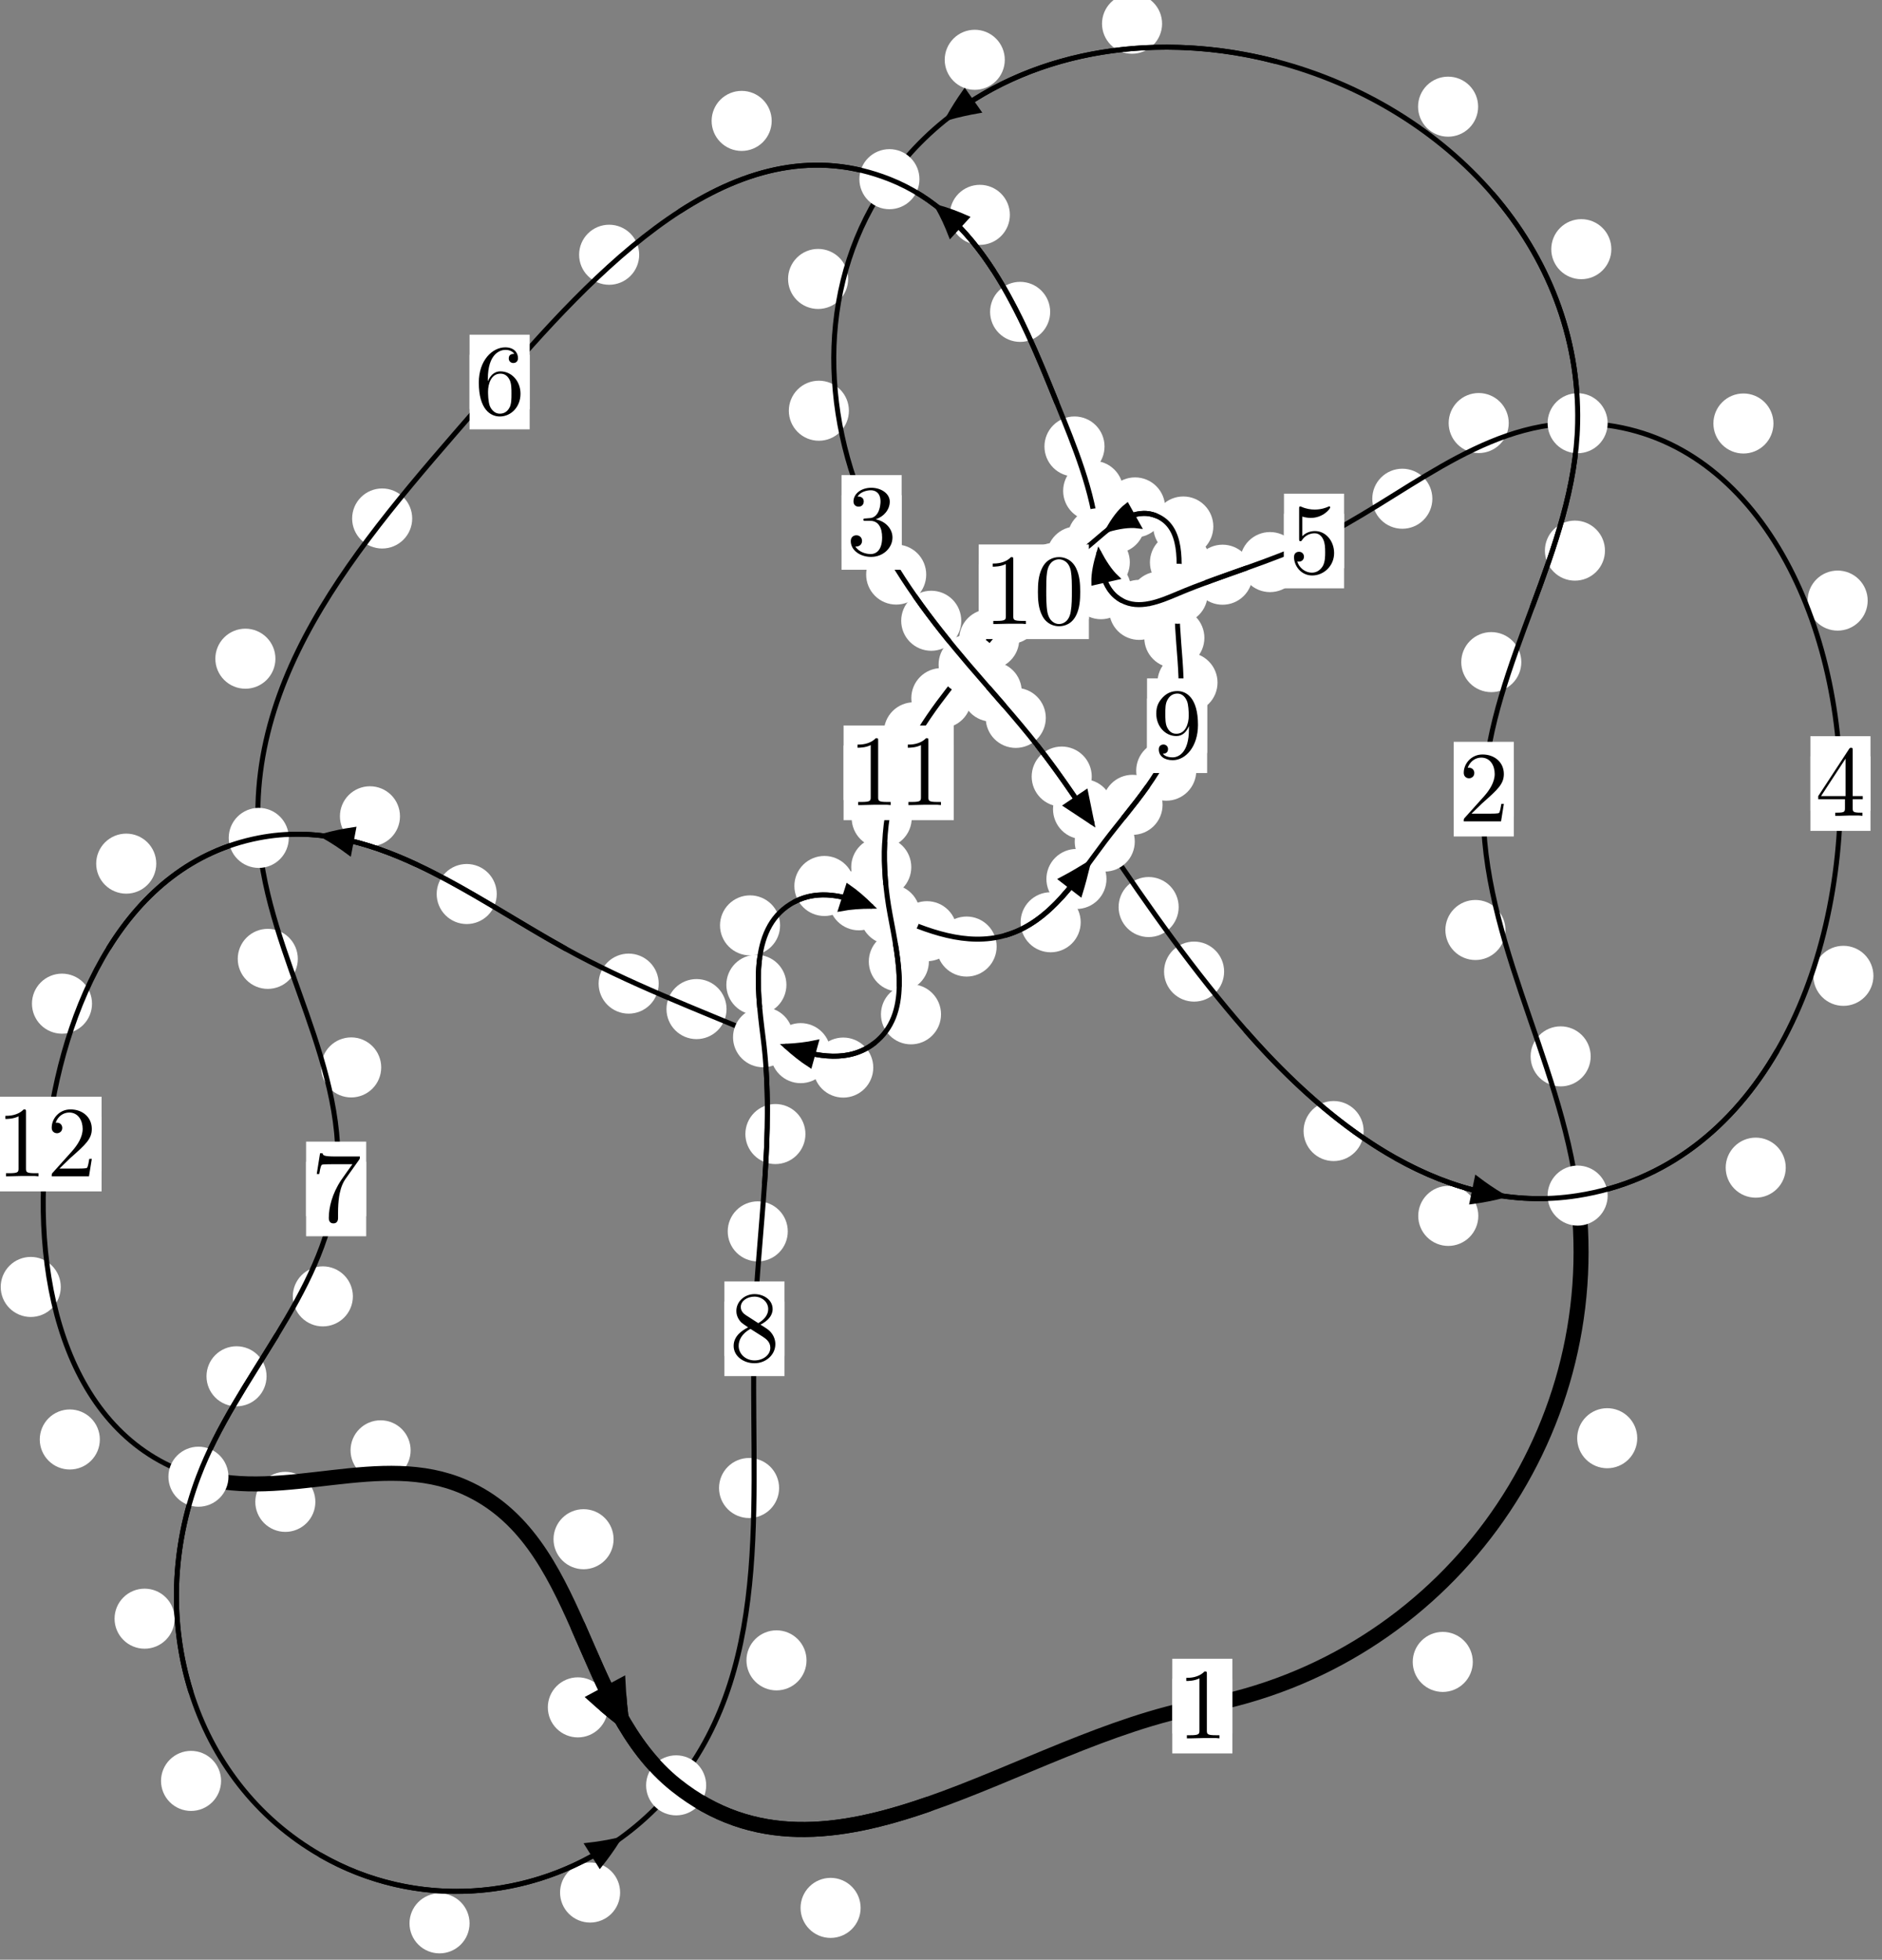 <?xml version="1.0"?>
<!-- Created by MetaPost 1.999 on 2021.07.06:0011 -->
<svg version="1.1" xmlns="http://www.w3.org/2000/svg" xmlns:xlink="http://www.w3.org/1999/xlink" width="187.29" height="195.051" viewBox="0 0 187.29 195.051">
<rect x="0" y="0" width="187.29" height="195.051" fill="#808080" stroke="none"/>
<!-- Original BoundingBox: -157.853851 -75.421341 29.436325 119.629715 -->
  <defs>
    <g transform="scale(0.01,0.01)" id="GLYPHcmr10_48">
      <path style="fill-rule: evenodd;" d="M460 -320C460 -400,455 -480,420 -554C374 -650,292 -666,250 -666C190 -666,117 -640,76 -547C44 -478,39 -400,39 -320C39 -245,43 -155,84 -79C127 2,200 22,249 22C303 22,379 1,423 -94C455 -163,460 -241,460 -320M249 -0C210 -0,151 -25,133 -121C122 -181,122 -273,122 -332C122 -396,122 -462,130 -516C149 -635,224 -644,249 -644C282 -644,348 -626,367 -527C377 -471,377 -395,377 -332C377 -257,377 -189,366 -125C351 -30,294 -0,249 -0"></path>
    </g>
    <g transform="scale(0.01,0.01)" id="GLYPHcmr10_49">
      <path style="fill-rule: evenodd;" d="M294 -640C294 -664,294 -666,271 -666C209 -602,121 -602,89 -602L89 -571C109 -571,168 -571,220 -597L220 -79C220 -43,217 -31,127 -31L95 -31L95 -0L257 -0L130 -3L217 -3L257 -3L297 -3L384 -3L419 -0L419 -31L387 -31C297 -31,294 -42,294 -79"></path>
    </g>
    <g transform="scale(0.01,0.01)" id="GLYPHcmr10_50">
      <path style="fill-rule: evenodd;" d="M127 -77L233 -180C389 -318,449 -372,449 -472C449 -586,359 -666,237 -666C124 -666,50 -574,50 -485C50 -429,100 -429,103 -429C120 -429,155 -441,155 -482C155 -508,137 -534,102 -534C94 -534,92 -534,89 -533C112 -598,166 -635,224 -635C315 -635,358 -554,358 -472C358 -392,308 -313,253 -251L61 -37C50 -26,50 -24,50 -0L421 -0L449 -174L424 -174C419 -144,412 -100,402 -85C395 -77,329 -77,307 -77"></path>
    </g>
    <g transform="scale(0.01,0.01)" id="GLYPHcmr10_51">
      <path style="fill-rule: evenodd;" d="M290 -352C372 -379,430 -449,430 -528C430 -610,342 -666,246 -666C145 -666,69 -606,69 -530C69 -497,91 -478,120 -478C151 -478,171 -500,171 -529C171 -579,124 -579,109 -579C140 -628,206 -641,242 -641C283 -641,338 -619,338 -529C338 -517,336 -459,310 -415C280 -367,246 -364,221 -363C213 -362,189 -360,182 -360C174 -359,167 -358,167 -348C167 -337,174 -337,191 -337L235 -337C317 -337,354 -269,354 -171C354 -35,285 -6,241 -6C198 -6,123 -23,88 -82C123 -77,154 -99,154 -137C154 -173,127 -193,98 -193C74 -193,42 -179,42 -135C42 -44,135 22,244 22C366 22,457 -69,457 -171C457 -253,394 -331,290 -352"></path>
    </g>
    <g transform="scale(0.01,0.01)" id="GLYPHcmr10_52">
      <path style="fill-rule: evenodd;" d="M294 -165L294 -78C294 -42,292 -31,218 -31L197 -31L197 -0L332 -0L238 -3L290 -3L332 -3L374 -3L427 -3L468 -0L468 -31L447 -31C373 -31,371 -42,371 -78L371 -165L471 -165L471 -196L371 -196L371 -651C371 -671,371 -677,355 -677C346 -677,343 -677,335 -665L28 -196L28 -165M300 -196L56 -196L300 -569"></path>
    </g>
    <g transform="scale(0.01,0.01)" id="GLYPHcmr10_53">
      <path style="fill-rule: evenodd;" d="M449 -201C449 -320,367 -420,259 -420C211 -420,168 -404,132 -369L132 -564C152 -558,185 -551,217 -551C340 -551,410 -642,410 -655C410 -661,407 -666,400 -666C399 -666,397 -666,392 -663C372 -654,323 -634,256 -634C216 -634,170 -641,123 -662C115 -665,113 -665,111 -665C101 -665,101 -657,101 -641L101 -345C101 -327,101 -319,115 -319C122 -319,124 -322,128 -328C139 -344,176 -398,257 -398C309 -398,334 -352,342 -334C358 -297,360 -258,360 -208C360 -173,360 -113,336 -71C312 -32,275 -6,229 -6C156 -6,99 -59,82 -118C85 -117,88 -116,99 -116C132 -116,149 -141,149 -165C149 -189,132 -214,99 -214C85 -214,50 -207,50 -161C50 -75,119 22,231 22C347 22,449 -74,449 -201"></path>
    </g>
    <g transform="scale(0.01,0.01)" id="GLYPHcmr10_54">
      <path style="fill-rule: evenodd;" d="M132 -328L132 -352C132 -605,256 -641,307 -641C331 -641,373 -635,395 -601C380 -601,340 -601,340 -556C340 -525,364 -510,386 -510C402 -510,432 -519,432 -558C432 -618,388 -666,305 -666C177 -666,42 -537,42 -316C42 -49,158 22,251 22C362 22,457 -72,457 -204C457 -331,368 -427,257 -427C189 -427,152 -376,132 -328M251 -6C188 -6,158 -66,152 -81C134 -128,134 -208,134 -226C134 -304,166 -404,256 -404C272 -404,318 -404,349 -342C367 -305,367 -254,367 -205C367 -157,367 -107,350 -71C320 -11,274 -6,251 -6"></path>
    </g>
    <g transform="scale(0.01,0.01)" id="GLYPHcmr10_55">
      <path style="fill-rule: evenodd;" d="M476 -609C485 -621,485 -623,485 -644L242 -644C120 -644,118 -657,114 -676L89 -676L56 -470L81 -470C84 -486,93 -549,106 -561C113 -567,191 -567,204 -567L411 -567C400 -551,321 -442,299 -409C209 -274,176 -135,176 -33C176 -23,176 22,222 22C268 22,268 -23,268 -33L268 -84C268 -139,271 -194,279 -248C283 -271,297 -357,341 -419"></path>
    </g>
    <g transform="scale(0.01,0.01)" id="GLYPHcmr10_56">
      <path style="fill-rule: evenodd;" d="M163 -457C117 -487,113 -521,113 -538C113 -599,178 -641,249 -641C322 -641,386 -589,386 -517C386 -460,347 -412,287 -377M309 -362C381 -399,430 -451,430 -517C430 -609,341 -666,250 -666C150 -666,69 -592,69 -499C69 -481,71 -436,113 -389C124 -377,161 -352,186 -335C128 -306,42 -250,42 -151C42 -45,144 22,249 22C362 22,457 -61,457 -168C457 -204,446 -249,408 -291C389 -312,373 -322,309 -362M209 -320L332 -242C360 -223,407 -193,407 -132C407 -58,332 -6,250 -6C164 -6,92 -68,92 -151C92 -209,124 -273,209 -320"></path>
    </g>
    <g transform="scale(0.01,0.01)" id="GLYPHcmr10_57">
      <path style="fill-rule: evenodd;" d="M367 -318L367 -286C367 -52,263 -6,205 -6C188 -6,134 -8,107 -42C151 -42,159 -71,159 -88C159 -119,135 -134,113 -134C97 -134,67 -125,67 -86C67 -19,121 22,206 22C335 22,457 -114,457 -329C457 -598,342 -666,253 -666C198 -666,149 -648,106 -603C65 -558,42 -516,42 -441C42 -316,130 -218,242 -218C303 -218,344 -260,367 -318M243 -241C227 -241,181 -241,150 -304C132 -341,132 -391,132 -440C132 -494,132 -541,153 -578C180 -628,218 -641,253 -641C299 -641,332 -607,349 -562C361 -530,365 -467,365 -421C365 -338,331 -241,243 -241"></path>
    </g>
  </defs>
  <path d="M146.568 165.412C146.568 164.62,146.253 163.86,145.692 163.299C145.132 162.739,144.372 162.424,143.579 162.424C142.786 162.424,142.026 162.739,141.466 163.299C140.905 163.86,140.59 164.62,140.59 165.412C140.59 166.205,140.905 166.965,141.466 167.526C142.026 168.086,142.786 168.401,143.579 168.401C144.372 168.401,145.132 168.086,145.692 167.526C146.253 166.965,146.568 166.205,146.568 165.412Z" style="fill: rgb(100%,100%,100%);stroke: none;"></path>
  <path d="M122.642 169.809C122.642 169.017,122.327 168.257,121.767 167.696C121.206 167.136,120.446 166.821,119.653 166.821C118.861 166.821,118.1 167.136,117.54 167.696C116.98 168.257,116.665 169.017,116.665 169.809C116.665 170.602,116.98 171.362,117.54 171.923C118.1 172.483,118.861 172.798,119.653 172.798C120.446 172.798,121.206 172.483,121.767 171.923C122.327 171.362,122.642 170.602,122.642 169.809Z" style="fill: rgb(100%,100%,100%);stroke: none;"></path>
  <path d="M158.299 105.142C158.299 104.35,157.984 103.59,157.424 103.029C156.863 102.469,156.103 102.154,155.31 102.154C154.518 102.154,153.757 102.469,153.197 103.029C152.636 103.59,152.321 104.35,152.321 105.142C152.321 105.935,152.636 106.695,153.197 107.256C153.757 107.816,154.518 108.131,155.31 108.131C156.103 108.131,156.863 107.816,157.424 107.256C157.984 106.695,158.299 105.935,158.299 105.142Z" style="fill: rgb(100%,100%,100%);stroke: none;"></path>
  <path d="M162.933 143.147C162.933 142.355,162.618 141.594,162.058 141.034C161.497 140.473,160.737 140.159,159.945 140.159C159.152 140.159,158.392 140.473,157.831 141.034C157.271 141.594,156.956 142.355,156.956 143.147C156.956 143.94,157.271 144.7,157.831 145.261C158.392 145.821,159.152 146.136,159.945 146.136C160.737 146.136,161.497 145.821,162.058 145.261C162.618 144.7,162.933 143.94,162.933 143.147Z" style="fill: rgb(100%,100%,100%);stroke: none;"></path>
  <path d="M151.396 65.901C151.396 65.109,151.081 64.348,150.521 63.788C149.96 63.227,149.2 62.913,148.408 62.913C147.615 62.913,146.855 63.227,146.294 63.788C145.734 64.348,145.419 65.109,145.419 65.901C145.419 66.694,145.734 67.454,146.294 68.015C146.855 68.575,147.615 68.89,148.408 68.89C149.2 68.89,149.96 68.575,150.521 68.015C151.081 67.454,151.396 66.694,151.396 65.901Z" style="fill: rgb(100%,100%,100%);stroke: none;"></path>
  <path d="M149.817 92.563C149.817 91.771,149.502 91.011,148.942 90.45C148.381 89.89,147.621 89.575,146.828 89.575C146.036 89.575,145.276 89.89,144.715 90.45C144.155 91.011,143.84 91.771,143.84 92.563C143.84 93.356,144.155 94.116,144.715 94.677C145.276 95.237,146.036 95.552,146.828 95.552C147.621 95.552,148.381 95.237,148.942 94.677C149.502 94.116,149.817 93.356,149.817 92.563Z" style="fill: rgb(100%,100%,100%);stroke: none;"></path>
  <path d="M160.355 24.801C160.355 24.008,160.04 23.248,159.479 22.687C158.919 22.127,158.159 21.812,157.366 21.812C156.573 21.812,155.813 22.127,155.253 22.687C154.692 23.248,154.377 24.008,154.377 24.801C154.377 25.593,154.692 26.354,155.253 26.914C155.813 27.475,156.573 27.789,157.366 27.789C158.159 27.789,158.919 27.475,159.479 26.914C160.04 26.354,160.355 25.593,160.355 24.801Z" style="fill: rgb(100%,100%,100%);stroke: none;"></path>
  <path d="M159.721 54.805C159.721 54.012,159.406 53.252,158.845 52.692C158.285 52.131,157.525 51.816,156.732 51.816C155.939 51.816,155.179 52.131,154.619 52.692C154.058 53.252,153.743 54.012,153.743 54.805C153.743 55.598,154.058 56.358,154.619 56.918C155.179 57.479,155.939 57.794,156.732 57.794C157.525 57.794,158.285 57.479,158.845 56.918C159.406 56.358,159.721 55.598,159.721 54.805Z" style="fill: rgb(100%,100%,100%);stroke: none;"></path>
  <path d="M115.647 2.359C115.647 1.566,115.332 0.806,114.772 0.246C114.211 -0.315,113.451 -0.63,112.658 -0.63C111.866 -0.63,111.105 -0.315,110.545 0.246C109.984 0.806,109.669 1.566,109.669 2.359C109.669 3.152,109.984 3.912,110.545 4.472C111.105 5.033,111.866 5.348,112.658 5.348C113.451 5.348,114.211 5.033,114.772 4.472C115.332 3.912,115.647 3.152,115.647 2.359Z" style="fill: rgb(100%,100%,100%);stroke: none;"></path>
  <path d="M147.098 10.617C147.098 9.825,146.783 9.064,146.223 8.504C145.662 7.943,144.902 7.629,144.109 7.629C143.317 7.629,142.556 7.943,141.996 8.504C141.435 9.064,141.12 9.825,141.12 10.617C141.12 11.41,141.435 12.17,141.996 12.731C142.556 13.291,143.317 13.606,144.109 13.606C144.902 13.606,145.662 13.291,146.223 12.731C146.783 12.17,147.098 11.41,147.098 10.617Z" style="fill: rgb(100%,100%,100%);stroke: none;"></path>
  <path d="M84.404 27.764C84.404 26.971,84.089 26.211,83.528 25.65C82.968 25.09,82.208 24.775,81.415 24.775C80.622 24.775,79.862 25.09,79.302 25.65C78.741 26.211,78.426 26.971,78.426 27.764C78.426 28.556,78.741 29.317,79.302 29.877C79.862 30.438,80.622 30.752,81.415 30.752C82.208 30.752,82.968 30.438,83.528 29.877C84.089 29.317,84.404 28.556,84.404 27.764Z" style="fill: rgb(100%,100%,100%);stroke: none;"></path>
  <path d="M99.993 5.952C99.993 5.159,99.678 4.399,99.117 3.839C98.557 3.278,97.797 2.963,97.004 2.963C96.211 2.963,95.451 3.278,94.891 3.839C94.33 4.399,94.015 5.159,94.015 5.952C94.015 6.745,94.33 7.505,94.891 8.065C95.451 8.626,96.211 8.941,97.004 8.941C97.797 8.941,98.557 8.626,99.117 8.065C99.678 7.505,99.993 6.745,99.993 5.952Z" style="fill: rgb(100%,100%,100%);stroke: none;"></path>
  <path d="M92.174 57.188C92.174 56.395,91.859 55.635,91.299 55.074C90.739 54.514,89.978 54.199,89.186 54.199C88.393 54.199,87.633 54.514,87.072 55.074C86.512 55.635,86.197 56.395,86.197 57.188C86.197 57.98,86.512 58.741,87.072 59.301C87.633 59.861,88.393 60.176,89.186 60.176C89.978 60.176,90.739 59.861,91.299 59.301C91.859 58.741,92.174 57.98,92.174 57.188Z" style="fill: rgb(100%,100%,100%);stroke: none;"></path>
  <path d="M84.48 40.88C84.48 40.087,84.165 39.327,83.605 38.766C83.044 38.206,82.284 37.891,81.491 37.891C80.699 37.891,79.938 38.206,79.378 38.766C78.817 39.327,78.502 40.087,78.502 40.88C78.502 41.672,78.817 42.432,79.378 42.993C79.938 43.553,80.699 43.868,81.491 43.868C82.284 43.868,83.044 43.553,83.605 42.993C84.165 42.432,84.48 41.672,84.48 40.88Z" style="fill: rgb(100%,100%,100%);stroke: none;"></path>
  <path d="M101.681 68.839C101.681 68.047,101.366 67.287,100.806 66.726C100.245 66.166,99.485 65.851,98.693 65.851C97.9 65.851,97.14 66.166,96.579 66.726C96.019 67.287,95.704 68.047,95.704 68.839C95.704 69.632,96.019 70.392,96.579 70.953C97.14 71.513,97.9 71.828,98.693 71.828C99.485 71.828,100.245 71.513,100.806 70.953C101.366 70.392,101.681 69.632,101.681 68.839Z" style="fill: rgb(100%,100%,100%);stroke: none;"></path>
  <path d="M95.661 61.785C95.661 60.992,95.346 60.232,94.786 59.671C94.226 59.111,93.465 58.796,92.673 58.796C91.88 58.796,91.12 59.111,90.559 59.671C89.999 60.232,89.684 60.992,89.684 61.785C89.684 62.577,89.999 63.337,90.559 63.898C91.12 64.458,91.88 64.773,92.673 64.773C93.465 64.773,94.226 64.458,94.786 63.898C95.346 63.337,95.661 62.577,95.661 61.785Z" style="fill: rgb(100%,100%,100%);stroke: none;"></path>
  <path d="M108.646 77.293C108.646 76.501,108.331 75.741,107.771 75.18C107.211 74.62,106.45 74.305,105.658 74.305C104.865 74.305,104.105 74.62,103.544 75.18C102.984 75.741,102.669 76.501,102.669 77.293C102.669 78.086,102.984 78.846,103.544 79.407C104.105 79.967,104.865 80.282,105.658 80.282C106.45 80.282,107.211 79.967,107.771 79.407C108.331 78.846,108.646 78.086,108.646 77.293Z" style="fill: rgb(100%,100%,100%);stroke: none;"></path>
  <path d="M104.075 71.452C104.075 70.66,103.76 69.899,103.199 69.339C102.639 68.778,101.879 68.464,101.086 68.464C100.293 68.464,99.533 68.778,98.973 69.339C98.412 69.899,98.097 70.66,98.097 71.452C98.097 72.245,98.412 73.005,98.973 73.566C99.533 74.126,100.293 74.441,101.086 74.441C101.879 74.441,102.639 74.126,103.199 73.566C103.76 73.005,104.075 72.245,104.075 71.452Z" style="fill: rgb(100%,100%,100%);stroke: none;"></path>
  <path d="M117.297 90.28C117.297 89.487,116.982 88.727,116.422 88.166C115.861 87.606,115.101 87.291,114.309 87.291C113.516 87.291,112.756 87.606,112.195 88.166C111.635 88.727,111.32 89.487,111.32 90.28C111.32 91.072,111.635 91.832,112.195 92.393C112.756 92.953,113.516 93.268,114.309 93.268C115.101 93.268,115.861 92.953,116.422 92.393C116.982 91.832,117.297 91.072,117.297 90.28Z" style="fill: rgb(100%,100%,100%);stroke: none;"></path>
  <path d="M110.771 80.541C110.771 79.749,110.456 78.988,109.895 78.428C109.335 77.867,108.575 77.552,107.782 77.552C106.989 77.552,106.229 77.867,105.669 78.428C105.108 78.988,104.793 79.749,104.793 80.541C104.793 81.334,105.108 82.094,105.669 82.655C106.229 83.215,106.989 83.53,107.782 83.53C108.575 83.53,109.335 83.215,109.895 82.655C110.456 82.094,110.771 81.334,110.771 80.541Z" style="fill: rgb(100%,100%,100%);stroke: none;"></path>
  <path d="M135.705 112.573C135.705 111.781,135.39 111.021,134.829 110.46C134.269 109.9,133.509 109.585,132.716 109.585C131.923 109.585,131.163 109.9,130.603 110.46C130.042 111.021,129.727 111.781,129.727 112.573C129.727 113.366,130.042 114.126,130.603 114.687C131.163 115.247,131.923 115.562,132.716 115.562C133.509 115.562,134.269 115.247,134.829 114.687C135.39 114.126,135.705 113.366,135.705 112.573Z" style="fill: rgb(100%,100%,100%);stroke: none;"></path>
  <path d="M121.82 96.706C121.82 95.913,121.506 95.153,120.945 94.592C120.385 94.032,119.624 93.717,118.832 93.717C118.039 93.717,117.279 94.032,116.718 94.592C116.158 95.153,115.843 95.913,115.843 96.706C115.843 97.498,116.158 98.259,116.718 98.819C117.279 99.38,118.039 99.694,118.832 99.694C119.624 99.694,120.385 99.38,120.945 98.819C121.506 98.259,121.82 97.498,121.82 96.706Z" style="fill: rgb(100%,100%,100%);stroke: none;"></path>
  <path d="M177.712 116.218C177.712 115.425,177.397 114.665,176.837 114.105C176.277 113.544,175.516 113.229,174.724 113.229C173.931 113.229,173.171 113.544,172.61 114.105C172.05 114.665,171.735 115.425,171.735 116.218C171.735 117.011,172.05 117.771,172.61 118.331C173.171 118.892,173.931 119.207,174.724 119.207C175.516 119.207,176.277 118.892,176.837 118.331C177.397 117.771,177.712 117.011,177.712 116.218Z" style="fill: rgb(100%,100%,100%);stroke: none;"></path>
  <path d="M147.116 121.021C147.116 120.228,146.801 119.468,146.24 118.907C145.68 118.347,144.92 118.032,144.127 118.032C143.334 118.032,142.574 118.347,142.014 118.907C141.453 119.468,141.138 120.228,141.138 121.021C141.138 121.813,141.453 122.573,142.014 123.134C142.574 123.694,143.334 124.009,144.127 124.009C144.92 124.009,145.68 123.694,146.24 123.134C146.801 122.573,147.116 121.813,147.116 121.021Z" style="fill: rgb(100%,100%,100%);stroke: none;"></path>
  <path d="M185.865 59.778C185.865 58.985,185.55 58.225,184.99 57.665C184.429 57.104,183.669 56.789,182.876 56.789C182.084 56.789,181.323 57.104,180.763 57.665C180.203 58.225,179.888 58.985,179.888 59.778C179.888 60.571,180.203 61.331,180.763 61.891C181.323 62.452,182.084 62.767,182.876 62.767C183.669 62.767,184.429 62.452,184.99 61.891C185.55 61.331,185.865 60.571,185.865 59.778Z" style="fill: rgb(100%,100%,100%);stroke: none;"></path>
  <path d="M186.436 97.126C186.436 96.333,186.121 95.573,185.561 95.012C185 94.452,184.24 94.137,183.448 94.137C182.655 94.137,181.895 94.452,181.334 95.012C180.774 95.573,180.459 96.333,180.459 97.126C180.459 97.918,180.774 98.679,181.334 99.239C181.895 99.8,182.655 100.115,183.448 100.115C184.24 100.115,185 99.8,185.561 99.239C186.121 98.679,186.436 97.918,186.436 97.126Z" style="fill: rgb(100%,100%,100%);stroke: none;"></path>
  <path d="M150.144 42.107C150.144 41.314,149.829 40.554,149.268 39.993C148.708 39.433,147.947 39.118,147.155 39.118C146.362 39.118,145.602 39.433,145.041 39.993C144.481 40.554,144.166 41.314,144.166 42.107C144.166 42.899,144.481 43.66,145.041 44.22C145.602 44.781,146.362 45.095,147.155 45.095C147.947 45.095,148.708 44.781,149.268 44.22C149.829 43.66,150.144 42.899,150.144 42.107Z" style="fill: rgb(100%,100%,100%);stroke: none;"></path>
  <path d="M176.488 42.152C176.488 41.359,176.173 40.599,175.613 40.038C175.052 39.478,174.292 39.163,173.5 39.163C172.707 39.163,171.947 39.478,171.386 40.038C170.826 40.599,170.511 41.359,170.511 42.152C170.511 42.944,170.826 43.704,171.386 44.265C171.947 44.825,172.707 45.14,173.5 45.14C174.292 45.14,175.052 44.825,175.613 44.265C176.173 43.704,176.488 42.944,176.488 42.152Z" style="fill: rgb(100%,100%,100%);stroke: none;"></path>
  <path d="M129.376 55.945C129.376 55.152,129.061 54.392,128.501 53.831C127.94 53.271,127.18 52.956,126.387 52.956C125.595 52.956,124.835 53.271,124.274 53.831C123.714 54.392,123.399 55.152,123.399 55.945C123.399 56.737,123.714 57.498,124.274 58.058C124.835 58.619,125.595 58.934,126.387 58.934C127.18 58.934,127.94 58.619,128.501 58.058C129.061 57.498,129.376 56.737,129.376 55.945Z" style="fill: rgb(100%,100%,100%);stroke: none;"></path>
  <path d="M142.543 49.64C142.543 48.847,142.228 48.087,141.667 47.526C141.107 46.966,140.347 46.651,139.554 46.651C138.761 46.651,138.001 46.966,137.441 47.526C136.88 48.087,136.565 48.847,136.565 49.64C136.565 50.432,136.88 51.193,137.441 51.753C138.001 52.314,138.761 52.628,139.554 52.628C140.347 52.628,141.107 52.314,141.667 51.753C142.228 51.193,142.543 50.432,142.543 49.64Z" style="fill: rgb(100%,100%,100%);stroke: none;"></path>
  <path d="M118.354 59.871C118.354 59.078,118.039 58.318,117.478 57.757C116.918 57.197,116.158 56.882,115.365 56.882C114.572 56.882,113.812 57.197,113.252 57.757C112.691 58.318,112.376 59.078,112.376 59.871C112.376 60.663,112.691 61.424,113.252 61.984C113.812 62.545,114.572 62.859,115.365 62.859C116.158 62.859,116.918 62.545,117.478 61.984C118.039 61.424,118.354 60.663,118.354 59.871Z" style="fill: rgb(100%,100%,100%);stroke: none;"></path>
  <path d="M124.652 57.202C124.652 56.409,124.337 55.649,123.777 55.089C123.216 54.528,122.456 54.213,121.664 54.213C120.871 54.213,120.111 54.528,119.55 55.089C118.99 55.649,118.675 56.409,118.675 57.202C118.675 57.995,118.99 58.755,119.55 59.315C120.111 59.876,120.871 60.191,121.664 60.191C122.456 60.191,123.216 59.876,123.777 59.315C124.337 58.755,124.652 57.995,124.652 57.202Z" style="fill: rgb(100%,100%,100%);stroke: none;"></path>
  <path d="M112.551 58.644C112.551 57.851,112.236 57.091,111.675 56.53C111.115 55.97,110.354 55.655,109.562 55.655C108.769 55.655,108.009 55.97,107.448 56.53C106.888 57.091,106.573 57.851,106.573 58.644C106.573 59.436,106.888 60.196,107.448 60.757C108.009 61.317,108.769 61.632,109.562 61.632C110.354 61.632,111.115 61.317,111.675 60.757C112.236 60.196,112.551 59.436,112.551 58.644Z" style="fill: rgb(100%,100%,100%);stroke: none;"></path>
  <path d="M116.353 60.702C116.353 59.909,116.038 59.149,115.478 58.589C114.917 58.028,114.157 57.713,113.364 57.713C112.572 57.713,111.811 58.028,111.251 58.589C110.691 59.149,110.376 59.909,110.376 60.702C110.376 61.495,110.691 62.255,111.251 62.815C111.811 63.376,112.572 63.691,113.364 63.691C114.157 63.691,114.917 63.376,115.478 62.815C116.038 62.255,116.353 61.495,116.353 60.702Z" style="fill: rgb(100%,100%,100%);stroke: none;"></path>
  <path d="M111.78 48.858C111.78 48.065,111.465 47.305,110.904 46.745C110.344 46.184,109.584 45.869,108.791 45.869C107.998 45.869,107.238 46.184,106.678 46.745C106.117 47.305,105.802 48.065,105.802 48.858C105.802 49.651,106.117 50.411,106.678 50.971C107.238 51.532,107.998 51.847,108.791 51.847C109.584 51.847,110.344 51.532,110.904 50.971C111.465 50.411,111.78 49.651,111.78 48.858Z" style="fill: rgb(100%,100%,100%);stroke: none;"></path>
  <path d="M112.436 55.966C112.436 55.173,112.121 54.413,111.56 53.852C111 53.292,110.24 52.977,109.447 52.977C108.654 52.977,107.894 53.292,107.334 53.852C106.773 54.413,106.458 55.173,106.458 55.966C106.458 56.758,106.773 57.519,107.334 58.079C107.894 58.64,108.654 58.954,109.447 58.954C110.24 58.954,111 58.64,111.56 58.079C112.121 57.519,112.436 56.758,112.436 55.966Z" style="fill: rgb(100%,100%,100%);stroke: none;"></path>
  <path d="M104.509 31.041C104.509 30.248,104.194 29.488,103.633 28.928C103.073 28.367,102.313 28.052,101.52 28.052C100.727 28.052,99.967 28.367,99.407 28.928C98.846 29.488,98.531 30.248,98.531 31.041C98.531 31.834,98.846 32.594,99.407 33.154C99.967 33.715,100.727 34.03,101.52 34.03C102.313 34.03,103.073 33.715,103.633 33.154C104.194 32.594,104.509 31.834,104.509 31.041Z" style="fill: rgb(100%,100%,100%);stroke: none;"></path>
  <path d="M109.919 44.44C109.919 43.647,109.604 42.887,109.043 42.326C108.483 41.766,107.723 41.451,106.93 41.451C106.137 41.451,105.377 41.766,104.816 42.326C104.256 42.887,103.941 43.647,103.941 44.44C103.941 45.232,104.256 45.993,104.816 46.553C105.377 47.114,106.137 47.428,106.93 47.428C107.723 47.428,108.483 47.114,109.043 46.553C109.604 45.993,109.919 45.232,109.919 44.44Z" style="fill: rgb(100%,100%,100%);stroke: none;"></path>
  <path d="M76.796 12.034C76.796 11.241,76.481 10.481,75.92 9.92C75.36 9.36,74.599 9.045,73.807 9.045C73.014 9.045,72.254 9.36,71.693 9.92C71.133 10.481,70.818 11.241,70.818 12.034C70.818 12.826,71.133 13.587,71.693 14.147C72.254 14.708,73.014 15.023,73.807 15.023C74.599 15.023,75.36 14.708,75.92 14.147C76.481 13.587,76.796 12.826,76.796 12.034Z" style="fill: rgb(100%,100%,100%);stroke: none;"></path>
  <path d="M100.499 21.384C100.499 20.591,100.184 19.831,99.623 19.27C99.063 18.71,98.303 18.395,97.51 18.395C96.717 18.395,95.957 18.71,95.397 19.27C94.836 19.831,94.521 20.591,94.521 21.384C94.521 22.176,94.836 22.936,95.397 23.497C95.957 24.057,96.717 24.372,97.51 24.372C98.303 24.372,99.063 24.057,99.623 23.497C100.184 22.936,100.499 22.176,100.499 21.384Z" style="fill: rgb(100%,100%,100%);stroke: none;"></path>
  <path d="M41.02 51.606C41.02 50.813,40.705 50.053,40.145 49.493C39.584 48.932,38.824 48.617,38.031 48.617C37.239 48.617,36.479 48.932,35.918 49.493C35.358 50.053,35.043 50.813,35.043 51.606C35.043 52.399,35.358 53.159,35.918 53.719C36.479 54.28,37.239 54.595,38.031 54.595C38.824 54.595,39.584 54.28,40.145 53.719C40.705 53.159,41.02 52.399,41.02 51.606Z" style="fill: rgb(100%,100%,100%);stroke: none;"></path>
  <path d="M63.609 25.356C63.609 24.563,63.294 23.803,62.733 23.243C62.173 22.682,61.413 22.367,60.62 22.367C59.827 22.367,59.067 22.682,58.507 23.243C57.946 23.803,57.631 24.563,57.631 25.356C57.631 26.149,57.946 26.909,58.507 27.469C59.067 28.03,59.827 28.345,60.62 28.345C61.413 28.345,62.173 28.03,62.733 27.469C63.294 26.909,63.609 26.149,63.609 25.356Z" style="fill: rgb(100%,100%,100%);stroke: none;"></path>
  <path d="M29.638 95.437C29.638 94.644,29.323 93.884,28.762 93.324C28.202 92.763,27.442 92.448,26.649 92.448C25.856 92.448,25.096 92.763,24.536 93.324C23.975 93.884,23.66 94.644,23.66 95.437C23.66 96.23,23.975 96.99,24.536 97.55C25.096 98.111,25.856 98.426,26.649 98.426C27.442 98.426,28.202 98.111,28.762 97.55C29.323 96.99,29.638 96.23,29.638 95.437Z" style="fill: rgb(100%,100%,100%);stroke: none;"></path>
  <path d="M27.409 65.562C27.409 64.769,27.094 64.009,26.533 63.448C25.973 62.888,25.213 62.573,24.42 62.573C23.627 62.573,22.867 62.888,22.307 63.448C21.746 64.009,21.431 64.769,21.431 65.562C21.431 66.354,21.746 67.114,22.307 67.675C22.867 68.235,23.627 68.55,24.42 68.55C25.213 68.55,25.973 68.235,26.533 67.675C27.094 67.114,27.409 66.354,27.409 65.562Z" style="fill: rgb(100%,100%,100%);stroke: none;"></path>
  <path d="M35.117 129.031C35.117 128.238,34.802 127.478,34.242 126.917C33.681 126.357,32.921 126.042,32.128 126.042C31.336 126.042,30.575 126.357,30.015 126.917C29.454 127.478,29.14 128.238,29.14 129.031C29.14 129.823,29.454 130.584,30.015 131.144C30.575 131.704,31.336 132.019,32.128 132.019C32.921 132.019,33.681 131.704,34.242 131.144C34.802 130.584,35.117 129.823,35.117 129.031Z" style="fill: rgb(100%,100%,100%);stroke: none;"></path>
  <path d="M37.937 106.241C37.937 105.449,37.622 104.689,37.062 104.128C36.501 103.568,35.741 103.253,34.949 103.253C34.156 103.253,33.396 103.568,32.835 104.128C32.275 104.689,31.96 105.449,31.96 106.241C31.96 107.034,32.275 107.794,32.835 108.355C33.396 108.915,34.156 109.23,34.949 109.23C35.741 109.23,36.501 108.915,37.062 108.355C37.622 107.794,37.937 107.034,37.937 106.241Z" style="fill: rgb(100%,100%,100%);stroke: none;"></path>
  <path d="M17.379 161.11C17.379 160.317,17.064 159.557,16.504 158.996C15.943 158.436,15.183 158.121,14.39 158.121C13.598 158.121,12.837 158.436,12.277 158.996C11.716 159.557,11.401 160.317,11.401 161.11C11.401 161.902,11.716 162.662,12.277 163.223C12.837 163.783,13.598 164.098,14.39 164.098C15.183 164.098,15.943 163.783,16.504 163.223C17.064 162.662,17.379 161.902,17.379 161.11Z" style="fill: rgb(100%,100%,100%);stroke: none;"></path>
  <path d="M26.527 136.985C26.527 136.192,26.212 135.432,25.652 134.871C25.091 134.311,24.331 133.996,23.538 133.996C22.746 133.996,21.985 134.311,21.425 134.871C20.864 135.432,20.55 136.192,20.55 136.985C20.55 137.777,20.864 138.538,21.425 139.098C21.985 139.658,22.746 139.973,23.538 139.973C24.331 139.973,25.091 139.658,25.652 139.098C26.212 138.538,26.527 137.777,26.527 136.985Z" style="fill: rgb(100%,100%,100%);stroke: none;"></path>
  <path d="M46.729 191.433C46.729 190.64,46.414 189.88,45.854 189.319C45.293 188.759,44.533 188.444,43.741 188.444C42.948 188.444,42.188 188.759,41.627 189.319C41.067 189.88,40.752 190.64,40.752 191.433C40.752 192.225,41.067 192.985,41.627 193.546C42.188 194.106,42.948 194.421,43.741 194.421C44.533 194.421,45.293 194.106,45.854 193.546C46.414 192.985,46.729 192.225,46.729 191.433Z" style="fill: rgb(100%,100%,100%);stroke: none;"></path>
  <path d="M22.001 177.256C22.001 176.463,21.686 175.703,21.126 175.143C20.565 174.582,19.805 174.267,19.012 174.267C18.22 174.267,17.459 174.582,16.899 175.143C16.339 175.703,16.024 176.463,16.024 177.256C16.024 178.049,16.339 178.809,16.899 179.369C17.459 179.93,18.22 180.245,19.012 180.245C19.805 180.245,20.565 179.93,21.126 179.369C21.686 178.809,22.001 178.049,22.001 177.256Z" style="fill: rgb(100%,100%,100%);stroke: none;"></path>
  <path d="M80.262 165.258C80.262 164.465,79.947 163.705,79.387 163.145C78.826 162.584,78.066 162.269,77.274 162.269C76.481 162.269,75.721 162.584,75.16 163.145C74.6 163.705,74.285 164.465,74.285 165.258C74.285 166.051,74.6 166.811,75.16 167.371C75.721 167.932,76.481 168.247,77.274 168.247C78.066 168.247,78.826 167.932,79.387 167.371C79.947 166.811,80.262 166.051,80.262 165.258Z" style="fill: rgb(100%,100%,100%);stroke: none;"></path>
  <path d="M61.712 188.366C61.712 187.574,61.398 186.814,60.837 186.253C60.277 185.693,59.516 185.378,58.724 185.378C57.931 185.378,57.171 185.693,56.61 186.253C56.05 186.814,55.735 187.574,55.735 188.366C55.735 189.159,56.05 189.919,56.61 190.48C57.171 191.04,57.931 191.355,58.724 191.355C59.516 191.355,60.277 191.04,60.837 190.48C61.398 189.919,61.712 189.159,61.712 188.366Z" style="fill: rgb(100%,100%,100%);stroke: none;"></path>
  <path d="M78.397 122.561C78.397 121.768,78.083 121.008,77.522 120.448C76.962 119.887,76.201 119.572,75.409 119.572C74.616 119.572,73.856 119.887,73.295 120.448C72.735 121.008,72.42 121.768,72.42 122.561C72.42 123.354,72.735 124.114,73.295 124.674C73.856 125.235,74.616 125.55,75.409 125.55C76.201 125.55,76.962 125.235,77.522 124.674C78.083 124.114,78.397 123.354,78.397 122.561Z" style="fill: rgb(100%,100%,100%);stroke: none;"></path>
  <path d="M77.533 148.104C77.533 147.311,77.218 146.551,76.658 145.99C76.097 145.43,75.337 145.115,74.544 145.115C73.752 145.115,72.991 145.43,72.431 145.99C71.87 146.551,71.556 147.311,71.556 148.104C71.556 148.896,71.87 149.656,72.431 150.217C72.991 150.777,73.752 151.092,74.544 151.092C75.337 151.092,76.097 150.777,76.658 150.217C77.218 149.656,77.533 148.896,77.533 148.104Z" style="fill: rgb(100%,100%,100%);stroke: none;"></path>
  <path d="M78.261 98.02C78.261 97.228,77.946 96.468,77.386 95.907C76.825 95.347,76.065 95.032,75.272 95.032C74.48 95.032,73.72 95.347,73.159 95.907C72.599 96.468,72.284 97.228,72.284 98.02C72.284 98.813,72.599 99.573,73.159 100.134C73.72 100.694,74.48 101.009,75.272 101.009C76.065 101.009,76.825 100.694,77.386 100.134C77.946 99.573,78.261 98.813,78.261 98.02Z" style="fill: rgb(100%,100%,100%);stroke: none;"></path>
  <path d="M80.154 112.873C80.154 112.08,79.839 111.32,79.279 110.76C78.718 110.199,77.958 109.884,77.165 109.884C76.373 109.884,75.613 110.199,75.052 110.76C74.492 111.32,74.177 112.08,74.177 112.873C74.177 113.666,74.492 114.426,75.052 114.986C75.613 115.547,76.373 115.862,77.165 115.862C77.958 115.862,78.718 115.547,79.279 114.986C79.839 114.426,80.154 113.666,80.154 112.873Z" style="fill: rgb(100%,100%,100%);stroke: none;"></path>
  <path d="M85.031 88.183C85.031 87.39,84.716 86.63,84.155 86.069C83.595 85.509,82.835 85.194,82.042 85.194C81.249 85.194,80.489 85.509,79.929 86.069C79.368 86.63,79.053 87.39,79.053 88.183C79.053 88.975,79.368 89.736,79.929 90.296C80.489 90.857,81.249 91.171,82.042 91.171C82.835 91.171,83.595 90.857,84.155 90.296C84.716 89.736,85.031 88.975,85.031 88.183Z" style="fill: rgb(100%,100%,100%);stroke: none;"></path>
  <path d="M77.631 92.105C77.631 91.312,77.316 90.552,76.755 89.991C76.195 89.431,75.435 89.116,74.642 89.116C73.849 89.116,73.089 89.431,72.529 89.991C71.968 90.552,71.653 91.312,71.653 92.105C71.653 92.897,71.968 93.657,72.529 94.218C73.089 94.778,73.849 95.093,74.642 95.093C75.435 95.093,76.195 94.778,76.755 94.218C77.316 93.657,77.631 92.897,77.631 92.105Z" style="fill: rgb(100%,100%,100%);stroke: none;"></path>
  <path d="M95.232 92.684C95.232 91.891,94.917 91.131,94.356 90.571C93.796 90.01,93.036 89.695,92.243 89.695C91.45 89.695,90.69 90.01,90.13 90.571C89.569 91.131,89.254 91.891,89.254 92.684C89.254 93.477,89.569 94.237,90.13 94.797C90.69 95.358,91.45 95.673,92.243 95.673C93.036 95.673,93.796 95.358,94.356 94.797C94.917 94.237,95.232 93.477,95.232 92.684Z" style="fill: rgb(100%,100%,100%);stroke: none;"></path>
  <path d="M88.46 89.608C88.46 88.816,88.145 88.056,87.584 87.495C87.024 86.935,86.263 86.62,85.471 86.62C84.678 86.62,83.918 86.935,83.357 87.495C82.797 88.056,82.482 88.816,82.482 89.608C82.482 90.401,82.797 91.161,83.357 91.722C83.918 92.282,84.678 92.597,85.471 92.597C86.263 92.597,87.024 92.282,87.584 91.722C88.145 91.161,88.46 90.401,88.46 89.608Z" style="fill: rgb(100%,100%,100%);stroke: none;"></path>
  <path d="M107.547 91.794C107.547 91.002,107.232 90.242,106.671 89.681C106.111 89.121,105.351 88.806,104.558 88.806C103.765 88.806,103.005 89.121,102.445 89.681C101.884 90.242,101.569 91.002,101.569 91.794C101.569 92.587,101.884 93.347,102.445 93.908C103.005 94.468,103.765 94.783,104.558 94.783C105.351 94.783,106.111 94.468,106.671 93.908C107.232 93.347,107.547 92.587,107.547 91.794Z" style="fill: rgb(100%,100%,100%);stroke: none;"></path>
  <path d="M99.182 94.212C99.182 93.42,98.867 92.66,98.306 92.099C97.746 91.539,96.986 91.224,96.193 91.224C95.4 91.224,94.64 91.539,94.08 92.099C93.519 92.66,93.204 93.42,93.204 94.212C93.204 95.005,93.519 95.765,94.08 96.326C94.64 96.886,95.4 97.201,96.193 97.201C96.986 97.201,97.746 96.886,98.306 96.326C98.867 95.765,99.182 95.005,99.182 94.212Z" style="fill: rgb(100%,100%,100%);stroke: none;"></path>
  <path d="M115.695 80.105C115.695 79.313,115.38 78.552,114.819 77.992C114.259 77.431,113.499 77.117,112.706 77.117C111.913 77.117,111.153 77.431,110.593 77.992C110.032 78.552,109.717 79.313,109.717 80.105C109.717 80.898,110.032 81.658,110.593 82.219C111.153 82.779,111.913 83.094,112.706 83.094C113.499 83.094,114.259 82.779,114.819 82.219C115.38 81.658,115.695 80.898,115.695 80.105Z" style="fill: rgb(100%,100%,100%);stroke: none;"></path>
  <path d="M110.112 87.486C110.112 86.693,109.797 85.933,109.237 85.372C108.676 84.812,107.916 84.497,107.124 84.497C106.331 84.497,105.571 84.812,105.01 85.372C104.45 85.933,104.135 86.693,104.135 87.486C104.135 88.278,104.45 89.038,105.01 89.599C105.571 90.159,106.331 90.474,107.124 90.474C107.916 90.474,108.676 90.159,109.237 89.599C109.797 89.038,110.112 88.278,110.112 87.486Z" style="fill: rgb(100%,100%,100%);stroke: none;"></path>
  <path d="M121.164 67.936C121.164 67.143,120.849 66.383,120.288 65.823C119.728 65.262,118.968 64.947,118.175 64.947C117.382 64.947,116.622 65.262,116.062 65.823C115.501 66.383,115.186 67.143,115.186 67.936C115.186 68.729,115.501 69.489,116.062 70.049C116.622 70.61,117.382 70.925,118.175 70.925C118.968 70.925,119.728 70.61,120.288 70.049C120.849 69.489,121.164 68.729,121.164 67.936Z" style="fill: rgb(100%,100%,100%);stroke: none;"></path>
  <path d="M119.049 76.708C119.049 75.915,118.734 75.155,118.173 74.594C117.613 74.034,116.853 73.719,116.06 73.719C115.267 73.719,114.507 74.034,113.947 74.594C113.386 75.155,113.071 75.915,113.071 76.708C113.071 77.5,113.386 78.26,113.947 78.821C114.507 79.381,115.267 79.696,116.06 79.696C116.853 79.696,117.613 79.381,118.173 78.821C118.734 78.26,119.049 77.5,119.049 76.708Z" style="fill: rgb(100%,100%,100%);stroke: none;"></path>
  <path d="M120.415 55.977C120.415 55.184,120.1 54.424,119.539 53.863C118.979 53.303,118.218 52.988,117.426 52.988C116.633 52.988,115.873 53.303,115.312 53.863C114.752 54.424,114.437 55.184,114.437 55.977C114.437 56.769,114.752 57.529,115.312 58.09C115.873 58.65,116.633 58.965,117.426 58.965C118.218 58.965,118.979 58.65,119.539 58.09C120.1 57.529,120.415 56.769,120.415 55.977Z" style="fill: rgb(100%,100%,100%);stroke: none;"></path>
  <path d="M119.856 63.487C119.856 62.694,119.541 61.934,118.981 61.374C118.42 60.813,117.66 60.498,116.867 60.498C116.075 60.498,115.314 60.813,114.754 61.374C114.193 61.934,113.878 62.694,113.878 63.487C113.878 64.28,114.193 65.04,114.754 65.6C115.314 66.161,116.075 66.476,116.867 66.476C117.66 66.476,118.42 66.161,118.981 65.6C119.541 65.04,119.856 64.28,119.856 63.487Z" style="fill: rgb(100%,100%,100%);stroke: none;"></path>
  <path d="M115.946 50.503C115.946 49.711,115.631 48.951,115.07 48.39C114.51 47.83,113.75 47.515,112.957 47.515C112.164 47.515,111.404 47.83,110.844 48.39C110.283 48.951,109.968 49.711,109.968 50.503C109.968 51.296,110.283 52.056,110.844 52.617C111.404 53.177,112.164 53.492,112.957 53.492C113.75 53.492,114.51 53.177,115.07 52.617C115.631 52.056,115.946 51.296,115.946 50.503Z" style="fill: rgb(100%,100%,100%);stroke: none;"></path>
  <path d="M120.746 52.403C120.746 51.61,120.431 50.85,119.871 50.29C119.31 49.729,118.55 49.414,117.757 49.414C116.965 49.414,116.204 49.729,115.644 50.29C115.083 50.85,114.768 51.61,114.768 52.403C114.768 53.196,115.083 53.956,115.644 54.516C116.204 55.077,116.965 55.392,117.757 55.392C118.55 55.392,119.31 55.077,119.871 54.516C120.431 53.956,120.746 53.196,120.746 52.403Z" style="fill: rgb(100%,100%,100%);stroke: none;"></path>
  <path d="M110.129 55.389C110.129 54.596,109.814 53.836,109.254 53.276C108.693 52.715,107.933 52.4,107.14 52.4C106.348 52.4,105.587 52.715,105.027 53.276C104.467 53.836,104.152 54.596,104.152 55.389C104.152 56.182,104.467 56.942,105.027 57.502C105.587 58.063,106.348 58.378,107.14 58.378C107.933 58.378,108.693 58.063,109.254 57.502C109.814 56.942,110.129 56.182,110.129 55.389Z" style="fill: rgb(100%,100%,100%);stroke: none;"></path>
  <path d="M113.947 52.079C113.947 51.286,113.632 50.526,113.071 49.966C112.511 49.405,111.751 49.09,110.958 49.09C110.165 49.09,109.405 49.405,108.845 49.966C108.284 50.526,107.969 51.286,107.969 52.079C107.969 52.872,108.284 53.632,108.845 54.192C109.405 54.753,110.165 55.068,110.958 55.068C111.751 55.068,112.511 54.753,113.071 54.192C113.632 53.632,113.947 52.872,113.947 52.079Z" style="fill: rgb(100%,100%,100%);stroke: none;"></path>
  <path d="M103.489 61.109C103.489 60.317,103.174 59.556,102.614 58.996C102.053 58.436,101.293 58.121,100.5 58.121C99.708 58.121,98.948 58.436,98.387 58.996C97.827 59.556,97.512 60.317,97.512 61.109C97.512 61.902,97.827 62.662,98.387 63.223C98.948 63.783,99.708 64.098,100.5 64.098C101.293 64.098,102.053 63.783,102.614 63.223C103.174 62.662,103.489 61.902,103.489 61.109Z" style="fill: rgb(100%,100%,100%);stroke: none;"></path>
  <path d="M107.893 57.022C107.893 56.23,107.578 55.469,107.018 54.909C106.457 54.348,105.697 54.034,104.904 54.034C104.112 54.034,103.352 54.348,102.791 54.909C102.231 55.469,101.916 56.23,101.916 57.022C101.916 57.815,102.231 58.575,102.791 59.136C103.352 59.696,104.112 60.011,104.904 60.011C105.697 60.011,106.457 59.696,107.018 59.136C107.578 58.575,107.893 57.815,107.893 57.022Z" style="fill: rgb(100%,100%,100%);stroke: none;"></path>
  <path d="M96.669 69.486C96.669 68.694,96.354 67.933,95.793 67.373C95.233 66.812,94.473 66.497,93.68 66.497C92.887 66.497,92.127 66.812,91.567 67.373C91.006 67.933,90.691 68.694,90.691 69.486C90.691 70.279,91.006 71.039,91.567 71.6C92.127 72.16,92.887 72.475,93.68 72.475C94.473 72.475,95.233 72.16,95.793 71.6C96.354 71.039,96.669 70.279,96.669 69.486Z" style="fill: rgb(100%,100%,100%);stroke: none;"></path>
  <path d="M101.431 63.629C101.431 62.836,101.116 62.076,100.555 61.515C99.995 60.955,99.235 60.64,98.442 60.64C97.649 60.64,96.889 60.955,96.329 61.515C95.768 62.076,95.453 62.836,95.453 63.629C95.453 64.421,95.768 65.182,96.329 65.742C96.889 66.303,97.649 66.617,98.442 66.617C99.235 66.617,99.995 66.303,100.555 65.742C101.116 65.182,101.431 64.421,101.431 63.629Z" style="fill: rgb(100%,100%,100%);stroke: none;"></path>
  <path d="M90.733 81.412C90.733 80.62,90.418 79.86,89.858 79.299C89.298 78.739,88.537 78.424,87.745 78.424C86.952 78.424,86.192 78.739,85.631 79.299C85.071 79.86,84.756 80.62,84.756 81.412C84.756 82.205,85.071 82.965,85.631 83.526C86.192 84.086,86.952 84.401,87.745 84.401C88.537 84.401,89.298 84.086,89.858 83.526C90.418 82.965,90.733 82.205,90.733 81.412Z" style="fill: rgb(100%,100%,100%);stroke: none;"></path>
  <path d="M93.935 72.885C93.935 72.092,93.62 71.332,93.06 70.772C92.499 70.211,91.739 69.896,90.947 69.896C90.154 69.896,89.394 70.211,88.833 70.772C88.273 71.332,87.958 72.092,87.958 72.885C87.958 73.678,88.273 74.438,88.833 74.998C89.394 75.559,90.154 75.874,90.947 75.874C91.739 75.874,92.499 75.559,93.06 74.998C93.62 74.438,93.935 73.678,93.935 72.885Z" style="fill: rgb(100%,100%,100%);stroke: none;"></path>
  <path d="M92.439 95.699C92.439 94.907,92.124 94.147,91.563 93.586C91.003 93.026,90.243 92.711,89.45 92.711C88.657 92.711,87.897 93.026,87.337 93.586C86.776 94.147,86.461 94.907,86.461 95.699C86.461 96.492,86.776 97.252,87.337 97.813C87.897 98.373,88.657 98.688,89.45 98.688C90.243 98.688,91.003 98.373,91.563 97.813C92.124 97.252,92.439 96.492,92.439 95.699Z" style="fill: rgb(100%,100%,100%);stroke: none;"></path>
  <path d="M90.688 86.305C90.688 85.512,90.373 84.752,89.813 84.191C89.252 83.631,88.492 83.316,87.7 83.316C86.907 83.316,86.147 83.631,85.586 84.191C85.026 84.752,84.711 85.512,84.711 86.305C84.711 87.097,85.026 87.858,85.586 88.418C86.147 88.978,86.907 89.293,87.7 89.293C88.492 89.293,89.252 88.978,89.813 88.418C90.373 87.858,90.688 87.097,90.688 86.305Z" style="fill: rgb(100%,100%,100%);stroke: none;"></path>
  <path d="M86.905 106.258C86.905 105.465,86.59 104.705,86.03 104.144C85.469 103.584,84.709 103.269,83.916 103.269C83.124 103.269,82.364 103.584,81.803 104.144C81.243 104.705,80.928 105.465,80.928 106.258C80.928 107.05,81.243 107.81,81.803 108.371C82.364 108.931,83.124 109.246,83.916 109.246C84.709 109.246,85.469 108.931,86.03 108.371C86.59 107.81,86.905 107.05,86.905 106.258Z" style="fill: rgb(100%,100%,100%);stroke: none;"></path>
  <path d="M93.648 100.957C93.648 100.164,93.333 99.404,92.772 98.844C92.212 98.283,91.452 97.968,90.659 97.968C89.866 97.968,89.106 98.283,88.546 98.844C87.985 99.404,87.67 100.164,87.67 100.957C87.67 101.75,87.985 102.51,88.546 103.07C89.106 103.631,89.866 103.946,90.659 103.946C91.452 103.946,92.212 103.631,92.772 103.07C93.333 102.51,93.648 101.75,93.648 100.957Z" style="fill: rgb(100%,100%,100%);stroke: none;"></path>
  <path d="M72.303 100.436C72.303 99.643,71.988 98.883,71.428 98.323C70.867 97.762,70.107 97.447,69.315 97.447C68.522 97.447,67.762 97.762,67.201 98.323C66.641 98.883,66.326 99.643,66.326 100.436C66.326 101.229,66.641 101.989,67.201 102.549C67.762 103.11,68.522 103.425,69.315 103.425C70.107 103.425,70.867 103.11,71.428 102.549C71.988 101.989,72.303 101.229,72.303 100.436Z" style="fill: rgb(100%,100%,100%);stroke: none;"></path>
  <path d="M82.667 104.82C82.667 104.028,82.352 103.268,81.791 102.707C81.231 102.147,80.471 101.832,79.678 101.832C78.885 101.832,78.125 102.147,77.565 102.707C77.004 103.268,76.689 104.028,76.689 104.82C76.689 105.613,77.004 106.373,77.565 106.934C78.125 107.494,78.885 107.809,79.678 107.809C80.471 107.809,81.231 107.494,81.791 106.934C82.352 106.373,82.667 105.613,82.667 104.82Z" style="fill: rgb(100%,100%,100%);stroke: none;"></path>
  <path d="M49.435 88.983C49.435 88.19,49.12 87.43,48.559 86.869C47.999 86.309,47.239 85.994,46.446 85.994C45.653 85.994,44.893 86.309,44.333 86.869C43.772 87.43,43.457 88.19,43.457 88.983C43.457 89.775,43.772 90.536,44.333 91.096C44.893 91.656,45.653 91.971,46.446 91.971C47.239 91.971,47.999 91.656,48.559 91.096C49.12 90.536,49.435 89.775,49.435 88.983Z" style="fill: rgb(100%,100%,100%);stroke: none;"></path>
  <path d="M65.55 97.901C65.55 97.109,65.235 96.349,64.675 95.788C64.114 95.228,63.354 94.913,62.561 94.913C61.769 94.913,61.009 95.228,60.448 95.788C59.888 96.349,59.573 97.109,59.573 97.901C59.573 98.694,59.888 99.454,60.448 100.015C61.009 100.575,61.769 100.89,62.561 100.89C63.354 100.89,64.114 100.575,64.675 100.015C65.235 99.454,65.55 98.694,65.55 97.901Z" style="fill: rgb(100%,100%,100%);stroke: none;"></path>
  <path d="M15.551 85.959C15.551 85.167,15.236 84.407,14.675 83.846C14.115 83.286,13.354 82.971,12.562 82.971C11.769 82.971,11.009 83.286,10.448 83.846C9.888 84.407,9.573 85.167,9.573 85.959C9.573 86.752,9.888 87.512,10.448 88.073C11.009 88.633,11.769 88.948,12.562 88.948C13.354 88.948,14.115 88.633,14.675 88.073C15.236 87.512,15.551 86.752,15.551 85.959Z" style="fill: rgb(100%,100%,100%);stroke: none;"></path>
  <path d="M39.805 81.247C39.805 80.454,39.49 79.694,38.93 79.133C38.369 78.573,37.609 78.258,36.816 78.258C36.024 78.258,35.264 78.573,34.703 79.133C34.143 79.694,33.828 80.454,33.828 81.247C33.828 82.039,34.143 82.799,34.703 83.36C35.264 83.92,36.024 84.235,36.816 84.235C37.609 84.235,38.369 83.92,38.93 83.36C39.49 82.799,39.805 82.039,39.805 81.247Z" style="fill: rgb(100%,100%,100%);stroke: none;"></path>
  <path d="M6.048 128.092C6.048 127.299,5.733 126.539,5.173 125.979C4.612 125.418,3.852 125.103,3.059 125.103C2.267 125.103,1.507 125.418,0.946 125.979C0.386 126.539,0.071 127.299,0.071 128.092C0.071 128.885,0.386 129.645,0.946 130.205C1.507 130.766,2.267 131.081,3.059 131.081C3.852 131.081,4.612 130.766,5.173 130.205C5.733 129.645,6.048 128.885,6.048 128.092Z" style="fill: rgb(100%,100%,100%);stroke: none;"></path>
  <path d="M9.157 99.896C9.157 99.103,8.842 98.343,8.282 97.783C7.721 97.222,6.961 96.907,6.168 96.907C5.376 96.907,4.615 97.222,4.055 97.783C3.494 98.343,3.18 99.103,3.18 99.896C3.18 100.689,3.494 101.449,4.055 102.009C4.615 102.57,5.376 102.885,6.168 102.885C6.961 102.885,7.721 102.57,8.282 102.009C8.842 101.449,9.157 100.689,9.157 99.896Z" style="fill: rgb(100%,100%,100%);stroke: none;"></path>
  <path d="M31.384 149.483C31.384 148.69,31.069 147.93,30.509 147.369C29.948 146.809,29.188 146.494,28.396 146.494C27.603 146.494,26.843 146.809,26.282 147.369C25.722 147.93,25.407 148.69,25.407 149.483C25.407 150.275,25.722 151.035,26.282 151.596C26.843 152.156,27.603 152.471,28.396 152.471C29.188 152.471,29.948 152.156,30.509 151.596C31.069 151.035,31.384 150.275,31.384 149.483Z" style="fill: rgb(100%,100%,100%);stroke: none;"></path>
  <path d="M9.936 143.274C9.936 142.481,9.621 141.721,9.06 141.16C8.5 140.6,7.74 140.285,6.947 140.285C6.154 140.285,5.394 140.6,4.834 141.16C4.273 141.721,3.958 142.481,3.958 143.274C3.958 144.066,4.273 144.826,4.834 145.387C5.394 145.947,6.154 146.262,6.947 146.262C7.74 146.262,8.5 145.947,9.06 145.387C9.621 144.826,9.936 144.066,9.936 143.274Z" style="fill: rgb(100%,100%,100%);stroke: none;"></path>
  <path d="M61.062 153.2C61.062 152.407,60.747 151.647,60.187 151.087C59.626 150.526,58.866 150.211,58.074 150.211C57.281 150.211,56.521 150.526,55.96 151.087C55.4 151.647,55.085 152.407,55.085 153.2C55.085 153.993,55.4 154.753,55.96 155.313C56.521 155.874,57.281 156.189,58.074 156.189C58.866 156.189,59.626 155.874,60.187 155.313C60.747 154.753,61.062 153.993,61.062 153.2Z" style="fill: rgb(100%,100%,100%);stroke: none;"></path>
  <path d="M40.864 144.351C40.864 143.559,40.549 142.799,39.988 142.238C39.428 141.678,38.668 141.363,37.875 141.363C37.082 141.363,36.322 141.678,35.762 142.238C35.201 142.799,34.886 143.559,34.886 144.351C34.886 145.144,35.201 145.904,35.762 146.465C36.322 147.025,37.082 147.34,37.875 147.34C38.668 147.34,39.428 147.025,39.988 146.465C40.549 145.904,40.864 145.144,40.864 144.351Z" style="fill: rgb(100%,100%,100%);stroke: none;"></path>
  <path d="M85.646 189.895C85.646 189.102,85.331 188.342,84.771 187.782C84.21 187.221,83.45 186.906,82.657 186.906C81.865 186.906,81.105 187.221,80.544 187.782C79.984 188.342,79.669 189.102,79.669 189.895C79.669 190.688,79.984 191.448,80.544 192.008C81.105 192.569,81.865 192.884,82.657 192.884C83.45 192.884,84.21 192.569,84.771 192.008C85.331 191.448,85.646 190.688,85.646 189.895Z" style="fill: rgb(100%,100%,100%);stroke: none;"></path>
  <path d="M60.495 169.937C60.495 169.144,60.18 168.384,59.62 167.824C59.059 167.263,58.299 166.948,57.506 166.948C56.714 166.948,55.953 167.263,55.393 167.824C54.832 168.384,54.518 169.144,54.518 169.937C54.518 170.73,54.832 171.49,55.393 172.05C55.953 172.611,56.714 172.926,57.506 172.926C58.299 172.926,59.059 172.611,59.62 172.05C60.18 171.49,60.495 170.73,60.495 169.937Z" style="fill: rgb(100%,100%,100%);stroke: none;"></path>
  <path d="M119.653 169.809C143.579 165.412,159.945 143.147,157 119C155.31 105.142,146.828 92.563,147.659 78.544C148.408 65.901,156.732 54.805,157 42.123C157.366 24.801,144.109 10.617,127.006 6.126C112.658 2.359,97.004 5.952,88.512 17.834C81.415 27.764,81.491 40.88,86.737 51.998C89.186 57.188,92.673 61.785,96.395 66.147C98.693 68.839,101.086 71.452,103.268 74.24C105.658 77.293,107.782 80.541,109.94 83.762C114.309 90.28,118.832 96.706,124 102.612C132.716 112.573,144.127 121.021,157 119C174.724 116.218,183.448 97.126,183.155 77.987C182.876 59.778,173.5 42.152,157 42.123C147.155 42.107,139.554 49.64,130.767 53.847C126.387 55.945,121.664 57.202,117.194 59.096C115.365 59.871,113.364 60.702,111.634 59.766C109.562 58.644,109.447 55.966,109.227 53.58C108.791 48.858,106.93 44.44,105.157 40.049C101.52 31.041,97.51 21.384,88.512 17.834C73.807 12.034,60.62 25.356,49.72 38.023C38.031 51.606,24.42 65.562,25.751 83.397C26.649 95.437,34.949 106.241,33.452 118.337C32.128 129.031,23.538 136.985,19.748 146.979C14.39 161.11,19.012 177.256,31.916 184.654C43.741 191.433,58.724 188.366,67.287 177.698C77.274 165.258,74.544 148.104,75.081 132.254C75.409 122.561,77.165 112.873,75.937 103.238C75.272 98.02,74.642 92.105,79.059 89.763C82.042 88.183,85.471 89.608,88.578 91.02C92.243 92.684,96.193 94.212,100.057 93.095C104.558 91.794,107.124 87.486,109.94 83.762C112.706 80.105,116.06 76.708,117.139 72.232C118.175 67.936,116.867 63.487,117.194 59.096C117.426 55.977,117.757 52.403,115.024 51.321C112.957 50.503,110.958 52.079,109.227 53.58C107.14 55.389,104.904 57.022,102.88 58.901C100.5 61.109,98.442 63.629,96.395 66.147C93.68 69.486,90.947 72.885,89.431 76.92C87.745 81.412,87.7 86.305,88.578 91.02C89.45 95.699,90.659 100.957,87.025 103.813C83.916 106.258,79.678 104.82,75.937 103.238C69.315 100.436,62.561 97.901,56.267 94.418C46.446 88.983,36.816 81.247,25.751 83.397C12.562 85.959,6.168 99.896,4.628 113.87C3.059 128.092,6.947 143.274,19.748 146.979C28.396 149.483,37.875 144.351,46.208 148.002C58.074 153.2,57.506 169.937,67.287 177.698C82.657 189.895,101.207 173.199,119.653 169.809" style="stroke:rgb(0%,0%,0%); stroke-width: 0.498;stroke-linecap: round;stroke-linejoin: round;stroke-miterlimit: 10;fill: none;"></path>
  <path d="M119.653 169.809C143.579 165.412,159.945 143.147,157 119" style="stroke:rgb(0%,0%,0%); stroke-width: 1.494;stroke-linecap: round;stroke-linejoin: round;stroke-miterlimit: 10;fill: none;"></path>
  <path d="M19.748 146.979C28.396 149.483,37.875 144.351,46.208 148.002C58.074 153.2,57.506 169.937,67.287 177.698C82.657 189.895,101.207 173.199,119.653 169.809" style="stroke:rgb(0%,0%,0%); stroke-width: 1.494;stroke-linecap: round;stroke-linejoin: round;stroke-miterlimit: 10;fill: none;"></path>
  <path d="M159.989 119C159.989 118.207,159.674 117.447,159.113 116.887C158.553 116.326,157.793 116.011,157 116.011C156.207 116.011,155.447 116.326,154.887 116.887C154.326 117.447,154.011 118.207,154.011 119C154.011 119.793,154.326 120.553,154.887 121.113C155.447 121.674,156.207 121.989,157 121.989C157.793 121.989,158.553 121.674,159.113 121.113C159.674 120.553,159.989 119.793,159.989 119Z" style="fill: rgb(100%,100%,100%);stroke: none;"></path>
  <path d="M138.941 115.299C144.492 118.404,150.563 120.01,157 119C165.862 117.609,172.474 112.141,176.834 104.627" style="stroke:rgb(0%,0%,0%); stroke-width: 0.498;stroke-linecap: round;stroke-linejoin: round;stroke-miterlimit: 10;fill: none;"></path>
  <path d="M91.5 17.834C91.5 17.041,91.185 16.281,90.625 15.721C90.064 15.16,89.304 14.845,88.512 14.845C87.719 14.845,86.959 15.16,86.398 15.721C85.838 16.281,85.523 17.041,85.523 17.834C85.523 18.627,85.838 19.387,86.398 19.947C86.959 20.508,87.719 20.823,88.512 20.823C89.304 20.823,90.064 20.508,90.625 19.947C91.185 19.387,91.5 18.627,91.5 17.834Z" style="fill: rgb(100%,100%,100%);stroke: none;"></path>
  <path d="M98.845 26.895C96.263 22.911,93.011 19.609,88.512 17.834C81.159 14.934,74.186 16.814,67.689 21.003" style="stroke:rgb(0%,0%,0%); stroke-width: 0.498;stroke-linecap: round;stroke-linejoin: round;stroke-miterlimit: 10;fill: none;"></path>
  <path d="M112.929 83.762C112.929 82.969,112.614 82.209,112.054 81.648C111.493 81.088,110.733 80.773,109.94 80.773C109.148 80.773,108.387 81.088,107.827 81.648C107.267 82.209,106.952 82.969,106.952 83.762C106.952 84.554,107.267 85.315,107.827 85.875C108.387 86.436,109.148 86.751,109.94 86.751C110.733 86.751,111.493 86.436,112.054 85.875C112.614 85.315,112.929 84.554,112.929 83.762Z" style="fill: rgb(100%,100%,100%);stroke: none;"></path>
  <path d="M105.63 89.337C107.186 87.632,108.532 85.624,109.94 83.762C111.323 81.934,112.853 80.17,114.172 78.304" style="stroke:rgb(0%,0%,0%); stroke-width: 0.498;stroke-linecap: round;stroke-linejoin: round;stroke-miterlimit: 10;fill: none;"></path>
  <path d="M159.989 42.123C159.989 41.331,159.674 40.571,159.113 40.01C158.553 39.45,157.793 39.135,157 39.135C156.207 39.135,155.447 39.45,154.887 40.01C154.326 40.571,154.011 41.331,154.011 42.123C154.011 42.916,154.326 43.676,154.887 44.237C155.447 44.797,156.207 45.112,157 45.112C157.793 45.112,158.553 44.797,159.113 44.237C159.674 43.676,159.989 42.916,159.989 42.123Z" style="fill: rgb(100%,100%,100%);stroke: none;"></path>
  <path d="M152.51 60.348C154.718 54.409,156.866 48.464,157 42.123C157.183 33.462,153.96 25.586,148.554 19.313" style="stroke:rgb(0%,0%,0%); stroke-width: 0.498;stroke-linecap: round;stroke-linejoin: round;stroke-miterlimit: 10;fill: none;"></path>
  <path d="M112.216 53.58C112.216 52.787,111.901 52.027,111.34 51.467C110.78 50.906,110.019 50.591,109.227 50.591C108.434 50.591,107.674 50.906,107.113 51.467C106.553 52.027,106.238 52.787,106.238 53.58C106.238 54.373,106.553 55.133,107.113 55.693C107.674 56.254,108.434 56.569,109.227 56.569C110.019 56.569,110.78 56.254,111.34 55.693C111.901 55.133,112.216 54.373,112.216 53.58Z" style="fill: rgb(100%,100%,100%);stroke: none;"></path>
  <path d="M112 51.581C111.025 52.06,110.092 52.83,109.227 53.58C108.184 54.485,107.103 55.345,106.03 56.214" style="stroke:rgb(0%,0%,0%); stroke-width: 0.498;stroke-linecap: round;stroke-linejoin: round;stroke-miterlimit: 10;fill: none;"></path>
  <path d="M28.739 83.397C28.739 82.604,28.425 81.844,27.864 81.283C27.304 80.723,26.543 80.408,25.751 80.408C24.958 80.408,24.198 80.723,23.637 81.283C23.077 81.844,22.762 82.604,22.762 83.397C22.762 84.189,23.077 84.95,23.637 85.51C24.198 86.071,24.958 86.385,25.751 86.385C26.543 86.385,27.304 86.071,27.864 85.51C28.425 84.95,28.739 84.189,28.739 83.397Z" style="fill: rgb(100%,100%,100%);stroke: none;"></path>
  <path d="M41.476 86.063C36.457 83.718,31.284 82.322,25.751 83.397C19.156 84.678,14.261 88.803,10.821 94.354" style="stroke:rgb(0%,0%,0%); stroke-width: 0.498;stroke-linecap: round;stroke-linejoin: round;stroke-miterlimit: 10;fill: none;"></path>
  <path d="M70.276 177.698C70.276 176.906,69.961 176.146,69.401 175.585C68.84 175.025,68.08 174.71,67.287 174.71C66.495 174.71,65.734 175.025,65.174 175.585C64.613 176.146,64.298 176.906,64.298 177.698C64.298 178.491,64.613 179.251,65.174 179.812C65.734 180.372,66.495 180.687,67.287 180.687C68.08 180.687,68.84 180.372,69.401 179.812C69.961 179.251,70.276 178.491,70.276 177.698Z" style="fill: rgb(100%,100%,100%);stroke: none;"></path>
  <path d="M57.529 161.889C60.093 167.693,62.397 173.818,67.287 177.698C74.972 183.797,83.452 182.672,92.317 179.599" style="stroke:rgb(0%,0%,0%); stroke-width: 1.494;stroke-linecap: round;stroke-linejoin: round;stroke-miterlimit: 10;fill: none;"></path>
  <path d="M91.567 91.02C91.567 90.227,91.252 89.467,90.691 88.906C90.131 88.346,89.371 88.031,88.578 88.031C87.785 88.031,87.025 88.346,86.465 88.906C85.904 89.467,85.589 90.227,85.589 91.02C85.589 91.812,85.904 92.572,86.465 93.133C87.025 93.693,87.785 94.008,88.578 94.008C89.371 94.008,90.131 93.693,90.691 93.133C91.252 92.572,91.567 91.812,91.567 91.02Z" style="fill: rgb(100%,100%,100%);stroke: none;"></path>
  <path d="M88.043 83.886C87.93 86.26,88.139 88.662,88.578 91.02C89.014 93.36,89.534 95.844,89.491 98.1" style="stroke:rgb(0%,0%,0%); stroke-width: 0.498;stroke-linecap: round;stroke-linejoin: round;stroke-miterlimit: 10;fill: none;"></path>
  <path d="M120.183 59.096C120.183 58.303,119.868 57.543,119.307 56.983C118.747 56.422,117.986 56.107,117.194 56.107C116.401 56.107,115.641 56.422,115.08 56.983C114.52 57.543,114.205 58.303,114.205 59.096C114.205 59.889,114.52 60.649,115.08 61.209C115.641 61.77,116.401 62.085,117.194 62.085C117.986 62.085,118.747 61.77,119.307 61.209C119.868 60.649,120.183 59.889,120.183 59.096Z" style="fill: rgb(100%,100%,100%);stroke: none;"></path>
  <path d="M124.014 56.548C121.727 57.361,119.429 58.149,117.194 59.096C116.279 59.483,115.322 59.885,114.377 60.073" style="stroke:rgb(0%,0%,0%); stroke-width: 0.498;stroke-linecap: round;stroke-linejoin: round;stroke-miterlimit: 10;fill: none;"></path>
  <path d="M99.384 66.147C99.384 65.354,99.069 64.594,98.508 64.033C97.948 63.473,97.188 63.158,96.395 63.158C95.602 63.158,94.842 63.473,94.282 64.033C93.721 64.594,93.406 65.354,93.406 66.147C93.406 66.939,93.721 67.7,94.282 68.26C94.842 68.821,95.602 69.135,96.395 69.135C97.188 69.135,97.948 68.821,98.508 68.26C99.069 67.7,99.384 66.939,99.384 66.147Z" style="fill: rgb(100%,100%,100%);stroke: none;"></path>
  <path d="M91.088 59.383C92.732 61.726,94.534 63.966,96.395 66.147C97.544 67.493,98.717 68.82,99.875 70.158" style="stroke:rgb(0%,0%,0%); stroke-width: 0.498;stroke-linecap: round;stroke-linejoin: round;stroke-miterlimit: 10;fill: none;"></path>
  <path d="M78.926 103.238C78.926 102.445,78.611 101.685,78.051 101.125C77.49 100.564,76.73 100.249,75.937 100.249C75.145 100.249,74.385 100.564,73.824 101.125C73.264 101.685,72.949 102.445,72.949 103.238C72.949 104.031,73.264 104.791,73.824 105.351C74.385 105.912,75.145 106.227,75.937 106.227C76.73 106.227,77.49 105.912,78.051 105.351C78.611 104.791,78.926 104.031,78.926 103.238Z" style="fill: rgb(100%,100%,100%);stroke: none;"></path>
  <path d="M76.093 117.724C76.419 112.886,76.551 108.056,75.937 103.238C75.605 100.629,75.281 97.846,75.592 95.422" style="stroke:rgb(0%,0%,0%); stroke-width: 0.498;stroke-linecap: round;stroke-linejoin: round;stroke-miterlimit: 10;fill: none;"></path>
  <path d="M22.737 146.979C22.737 146.187,22.422 145.427,21.862 144.866C21.301 144.306,20.541 143.991,19.748 143.991C18.956 143.991,18.195 144.306,17.635 144.866C17.075 145.427,16.76 146.187,16.76 146.979C16.76 147.772,17.075 148.532,17.635 149.093C18.195 149.653,18.956 149.968,19.748 149.968C20.541 149.968,21.301 149.653,21.862 149.093C22.422 148.532,22.737 147.772,22.737 146.979Z" style="fill: rgb(100%,100%,100%);stroke: none;"></path>
  <path d="M27.525 132.92C24.738 137.495,21.643 141.982,19.748 146.979C17.069 154.045,16.885 161.614,18.984 168.341" style="stroke:rgb(0%,0%,0%); stroke-width: 0.498;stroke-linecap: round;stroke-linejoin: round;stroke-miterlimit: 10;fill: none;"></path>
  <path d="M46.208 148.002C55.7 152.16,57.236 163.704,62.478 172.129" style="stroke:rgb(0%,0%,0%); stroke-width: 0.498;stroke-linecap: round;stroke-linejoin: round;stroke-miterlimit: 10;fill: none;"></path>
  <path d="M58.612 168.959C59.86 170.091,61.138 171.169,62.478 172.129C62.209 170.503,62.068 168.836,61.986 167.153Z" style="stroke:rgb(0%,0%,0%); stroke-width: 0.498;fill: rgb(0%,0%,0%);"></path>
  <path d="M46.208 148.002C55.7 152.16,57.236 163.704,62.478 172.129" style="stroke:rgb(0%,0%,0%); stroke-width: 0.498;stroke-linecap: round;stroke-linejoin: round;stroke-miterlimit: 10;fill: none;"></path>
  <path d="M60.116 170.279C60.886 170.929,61.671 171.551,62.478 172.129C62.316 171.149,62.2 170.155,62.116 169.151Z" style="stroke:rgb(0%,0%,0%); stroke-width: 0.498;fill: rgb(0%,0%,0%);"></path>
  <path d="M127.006 6.126C115.528 3.113,103.213 4.809,94.399 11.692" style="stroke:rgb(0%,0%,0%); stroke-width: 0.498;stroke-linecap: round;stroke-linejoin: round;stroke-miterlimit: 10;fill: none;"></path>
  <path d="M96.004 9.158C95.429 9.974,94.893 10.819,94.399 11.692C95.365 11.424,96.342 11.206,97.326 11.035Z" style="stroke:rgb(0%,0%,0%); stroke-width: 0.498;fill: rgb(0%,0%,0%);"></path>
  <path d="M103.268 74.24C105.18 76.683,106.922 79.25,108.647 81.828" style="stroke:rgb(0%,0%,0%); stroke-width: 0.498;stroke-linecap: round;stroke-linejoin: round;stroke-miterlimit: 10;fill: none;"></path>
  <path d="M106.144 80.174C106.982 80.72,107.815 81.273,108.647 81.828C108.451 80.847,108.253 79.867,108.047 78.889Z" style="stroke:rgb(0%,0%,0%); stroke-width: 0.498;fill: rgb(0%,0%,0%);"></path>
  <path d="M124 102.612C130.973 110.581,139.67 117.581,149.462 119.028" style="stroke:rgb(0%,0%,0%); stroke-width: 0.498;stroke-linecap: round;stroke-linejoin: round;stroke-miterlimit: 10;fill: none;"></path>
  <path d="M146.515 119.593C147.507 119.459,148.49 119.272,149.462 119.028C148.602 118.513,147.775 117.951,146.979 117.344Z" style="stroke:rgb(0%,0%,0%); stroke-width: 0.498;fill: rgb(0%,0%,0%);"></path>
  <path d="M111.634 59.766C109.976 58.868,109.571 56.975,109.363 55.032" style="stroke:rgb(0%,0%,0%); stroke-width: 0.498;stroke-linecap: round;stroke-linejoin: round;stroke-miterlimit: 10;fill: none;"></path>
  <path d="M111.095 57.481C110.409 56.829,109.863 55.948,109.363 55.032C109.069 56.033,108.832 57.042,108.855 57.989Z" style="stroke:rgb(0%,0%,0%); stroke-width: 0.498;fill: rgb(0%,0%,0%);"></path>
  <path d="M105.157 40.049C102.247 32.843,99.099 25.221,93.349 20.643" style="stroke:rgb(0%,0%,0%); stroke-width: 0.498;stroke-linecap: round;stroke-linejoin: round;stroke-miterlimit: 10;fill: none;"></path>
  <path d="M96.167 21.672C95.249 21.266,94.311 20.919,93.349 20.643C93.834 21.518,94.252 22.427,94.613 23.363Z" style="stroke:rgb(0%,0%,0%); stroke-width: 0.498;fill: rgb(0%,0%,0%);"></path>
  <path d="M31.916 184.654C41.376 190.077,52.857 189.199,61.456 183.169" style="stroke:rgb(0%,0%,0%); stroke-width: 0.498;stroke-linecap: round;stroke-linejoin: round;stroke-miterlimit: 10;fill: none;"></path>
  <path d="M59.713 185.611C60.334 184.832,60.916 184.017,61.456 183.169C60.474 183.387,59.486 183.552,58.497 183.663Z" style="stroke:rgb(0%,0%,0%); stroke-width: 0.498;fill: rgb(0%,0%,0%);"></path>
  <path d="M79.059 89.763C81.446 88.499,84.117 89.158,86.681 90.195" style="stroke:rgb(0%,0%,0%); stroke-width: 0.498;stroke-linecap: round;stroke-linejoin: round;stroke-miterlimit: 10;fill: none;"></path>
  <path d="M83.692 90.444C84.65 90.265,85.663 90.204,86.681 90.195C85.955 89.481,85.196 88.809,84.392 88.257Z" style="stroke:rgb(0%,0%,0%); stroke-width: 0.498;fill: rgb(0%,0%,0%);"></path>
  <path d="M100.057 93.095C103.658 92.055,106.02 89.089,108.263 86.037" style="stroke:rgb(0%,0%,0%); stroke-width: 0.498;stroke-linecap: round;stroke-linejoin: round;stroke-miterlimit: 10;fill: none;"></path>
  <path d="M107.48 88.934C107.773 87.986,108.023 87.013,108.263 86.037C107.403 86.558,106.538 87.069,105.662 87.532Z" style="stroke:rgb(0%,0%,0%); stroke-width: 0.498;fill: rgb(0%,0%,0%);"></path>
  <path d="M115.024 51.321C113.371 50.667,111.76 51.545,110.296 52.69" style="stroke:rgb(0%,0%,0%); stroke-width: 0.498;stroke-linecap: round;stroke-linejoin: round;stroke-miterlimit: 10;fill: none;"></path>
  <path d="M112.157 50.337C111.412 50.912,110.816 51.77,110.296 52.69C111.314 52.407,112.343 52.222,113.276 52.342Z" style="stroke:rgb(0%,0%,0%); stroke-width: 0.498;fill: rgb(0%,0%,0%);"></path>
  <path d="M87.025 103.813C84.538 105.769,81.328 105.24,78.228 104.14" style="stroke:rgb(0%,0%,0%); stroke-width: 0.498;stroke-linecap: round;stroke-linejoin: round;stroke-miterlimit: 10;fill: none;"></path>
  <path d="M81.206 103.774C80.255 103.98,79.247 104.087,78.228 104.14C78.986 104.823,79.774 105.459,80.593 105.987Z" style="stroke:rgb(0%,0%,0%); stroke-width: 0.498;fill: rgb(0%,0%,0%);"></path>
  <path d="M56.267 94.418C48.41 90.07,40.676 84.249,32.231 83.195" style="stroke:rgb(0%,0%,0%); stroke-width: 0.498;stroke-linecap: round;stroke-linejoin: round;stroke-miterlimit: 10;fill: none;"></path>
  <path d="M35.168 82.583C34.174 82.729,33.194 82.93,32.231 83.195C33.1 83.689,33.935 84.24,34.74 84.839Z" style="stroke:rgb(0%,0%,0%); stroke-width: 0.498;fill: rgb(0%,0%,0%);"></path>
  <path d="M116.663 172.52L122.644 172.52L122.644 165.099L116.663 165.099Z" style="fill: rgb(100%,100%,100%);stroke: none;"></path>
  <path d="M116.663 174.52L122.644 174.52L122.644 167.099L116.663 167.099Z" style="fill: rgb(100%,100%,100%);stroke: none;"></path>
  <g transform="translate(117.163 173.02)" style="fill: rgb(0%,0%,0%);">
    <use xlink:href="#GLYPHcmr10_49"></use>
  </g>
  <path d="M144.668 81.255L150.649 81.255L150.649 73.834L144.668 73.834Z" style="fill: rgb(100%,100%,100%);stroke: none;"></path>
  <path d="M144.668 83.255L150.649 83.255L150.649 75.834L144.668 75.834Z" style="fill: rgb(100%,100%,100%);stroke: none;"></path>
  <g transform="translate(145.168 81.755)" style="fill: rgb(0%,0%,0%);">
    <use xlink:href="#GLYPHcmr10_50"></use>
  </g>
  <path d="M83.746 54.708L89.728 54.708L89.728 47.288L83.746 47.288Z" style="fill: rgb(100%,100%,100%);stroke: none;"></path>
  <path d="M83.746 56.708L89.728 56.708L89.728 49.288L83.746 49.288Z" style="fill: rgb(100%,100%,100%);stroke: none;"></path>
  <g transform="translate(84.246 55.208)" style="fill: rgb(0%,0%,0%);">
    <use xlink:href="#GLYPHcmr10_51"></use>
  </g>
  <path d="M180.164 80.697L186.145 80.697L186.145 73.276L180.164 73.276Z" style="fill: rgb(100%,100%,100%);stroke: none;"></path>
  <path d="M180.164 82.697L186.145 82.697L186.145 75.276L180.164 75.276Z" style="fill: rgb(100%,100%,100%);stroke: none;"></path>
  <g transform="translate(180.664 81.197)" style="fill: rgb(0%,0%,0%);">
    <use xlink:href="#GLYPHcmr10_52"></use>
  </g>
  <path d="M127.776 56.558L133.758 56.558L133.758 49.137L127.776 49.137Z" style="fill: rgb(100%,100%,100%);stroke: none;"></path>
  <path d="M127.776 58.558L133.758 58.558L133.758 51.137L127.776 51.137Z" style="fill: rgb(100%,100%,100%);stroke: none;"></path>
  <g transform="translate(128.276 57.058)" style="fill: rgb(0%,0%,0%);">
    <use xlink:href="#GLYPHcmr10_53"></use>
  </g>
  <path d="M46.729 40.733L52.71 40.733L52.71 33.313L46.729 33.313Z" style="fill: rgb(100%,100%,100%);stroke: none;"></path>
  <path d="M46.729 42.733L52.71 42.733L52.71 35.313L46.729 35.313Z" style="fill: rgb(100%,100%,100%);stroke: none;"></path>
  <g transform="translate(47.229 41.233)" style="fill: rgb(0%,0%,0%);">
    <use xlink:href="#GLYPHcmr10_54"></use>
  </g>
  <path d="M30.461 121.047L36.442 121.047L36.442 113.627L30.461 113.627Z" style="fill: rgb(100%,100%,100%);stroke: none;"></path>
  <path d="M30.461 123.047L36.442 123.047L36.442 115.627L30.461 115.627Z" style="fill: rgb(100%,100%,100%);stroke: none;"></path>
  <g transform="translate(30.961 121.547)" style="fill: rgb(0%,0%,0%);">
    <use xlink:href="#GLYPHcmr10_55"></use>
  </g>
  <path d="M72.09 134.965L78.071 134.965L78.071 127.544L72.09 127.544Z" style="fill: rgb(100%,100%,100%);stroke: none;"></path>
  <path d="M72.09 136.965L78.071 136.965L78.071 129.544L72.09 129.544Z" style="fill: rgb(100%,100%,100%);stroke: none;"></path>
  <g transform="translate(72.59 135.465)" style="fill: rgb(0%,0%,0%);">
    <use xlink:href="#GLYPHcmr10_56"></use>
  </g>
  <path d="M114.149 74.942L120.13 74.942L120.13 67.522L114.149 67.522Z" style="fill: rgb(100%,100%,100%);stroke: none;"></path>
  <path d="M114.149 76.942L120.13 76.942L120.13 69.522L114.149 69.522Z" style="fill: rgb(100%,100%,100%);stroke: none;"></path>
  <g transform="translate(114.649 75.442)" style="fill: rgb(0%,0%,0%);">
    <use xlink:href="#GLYPHcmr10_57"></use>
  </g>
  <path d="M97.399 61.611L108.361 61.611L108.361 54.191L97.399 54.191Z" style="fill: rgb(100%,100%,100%);stroke: none;"></path>
  <path d="M97.399 63.611L108.361 63.611L108.361 56.191L97.399 56.191Z" style="fill: rgb(100%,100%,100%);stroke: none;"></path>
  <g transform="translate(97.899 62.111)" style="fill: rgb(0%,0%,0%);">
    <use xlink:href="#GLYPHcmr10_49"></use>
    <use xlink:href="#GLYPHcmr10_48" x="5"></use>
  </g>
  <path d="M83.95 79.631L94.913 79.631L94.913 72.21L83.95 72.21Z" style="fill: rgb(100%,100%,100%);stroke: none;"></path>
  <path d="M83.95 81.631L94.913 81.631L94.913 74.21L83.95 74.21Z" style="fill: rgb(100%,100%,100%);stroke: none;"></path>
  <g transform="translate(84.45 80.131)" style="fill: rgb(0%,0%,0%);">
    <use xlink:href="#GLYPHcmr10_49"></use>
    <use xlink:href="#GLYPHcmr10_49" x="5"></use>
  </g>
  <path d="M-0.854 116.581L10.109 116.581L10.109 109.16L-0.854 109.16Z" style="fill: rgb(100%,100%,100%);stroke: none;"></path>
  <path d="M-0.854 118.581L10.109 118.581L10.109 111.16L-0.854 111.16Z" style="fill: rgb(100%,100%,100%);stroke: none;"></path>
  <g transform="translate(-0.354 117.081)" style="fill: rgb(0%,0%,0%);">
    <use xlink:href="#GLYPHcmr10_49"></use>
    <use xlink:href="#GLYPHcmr10_50" x="5"></use>
  </g>
</svg>
